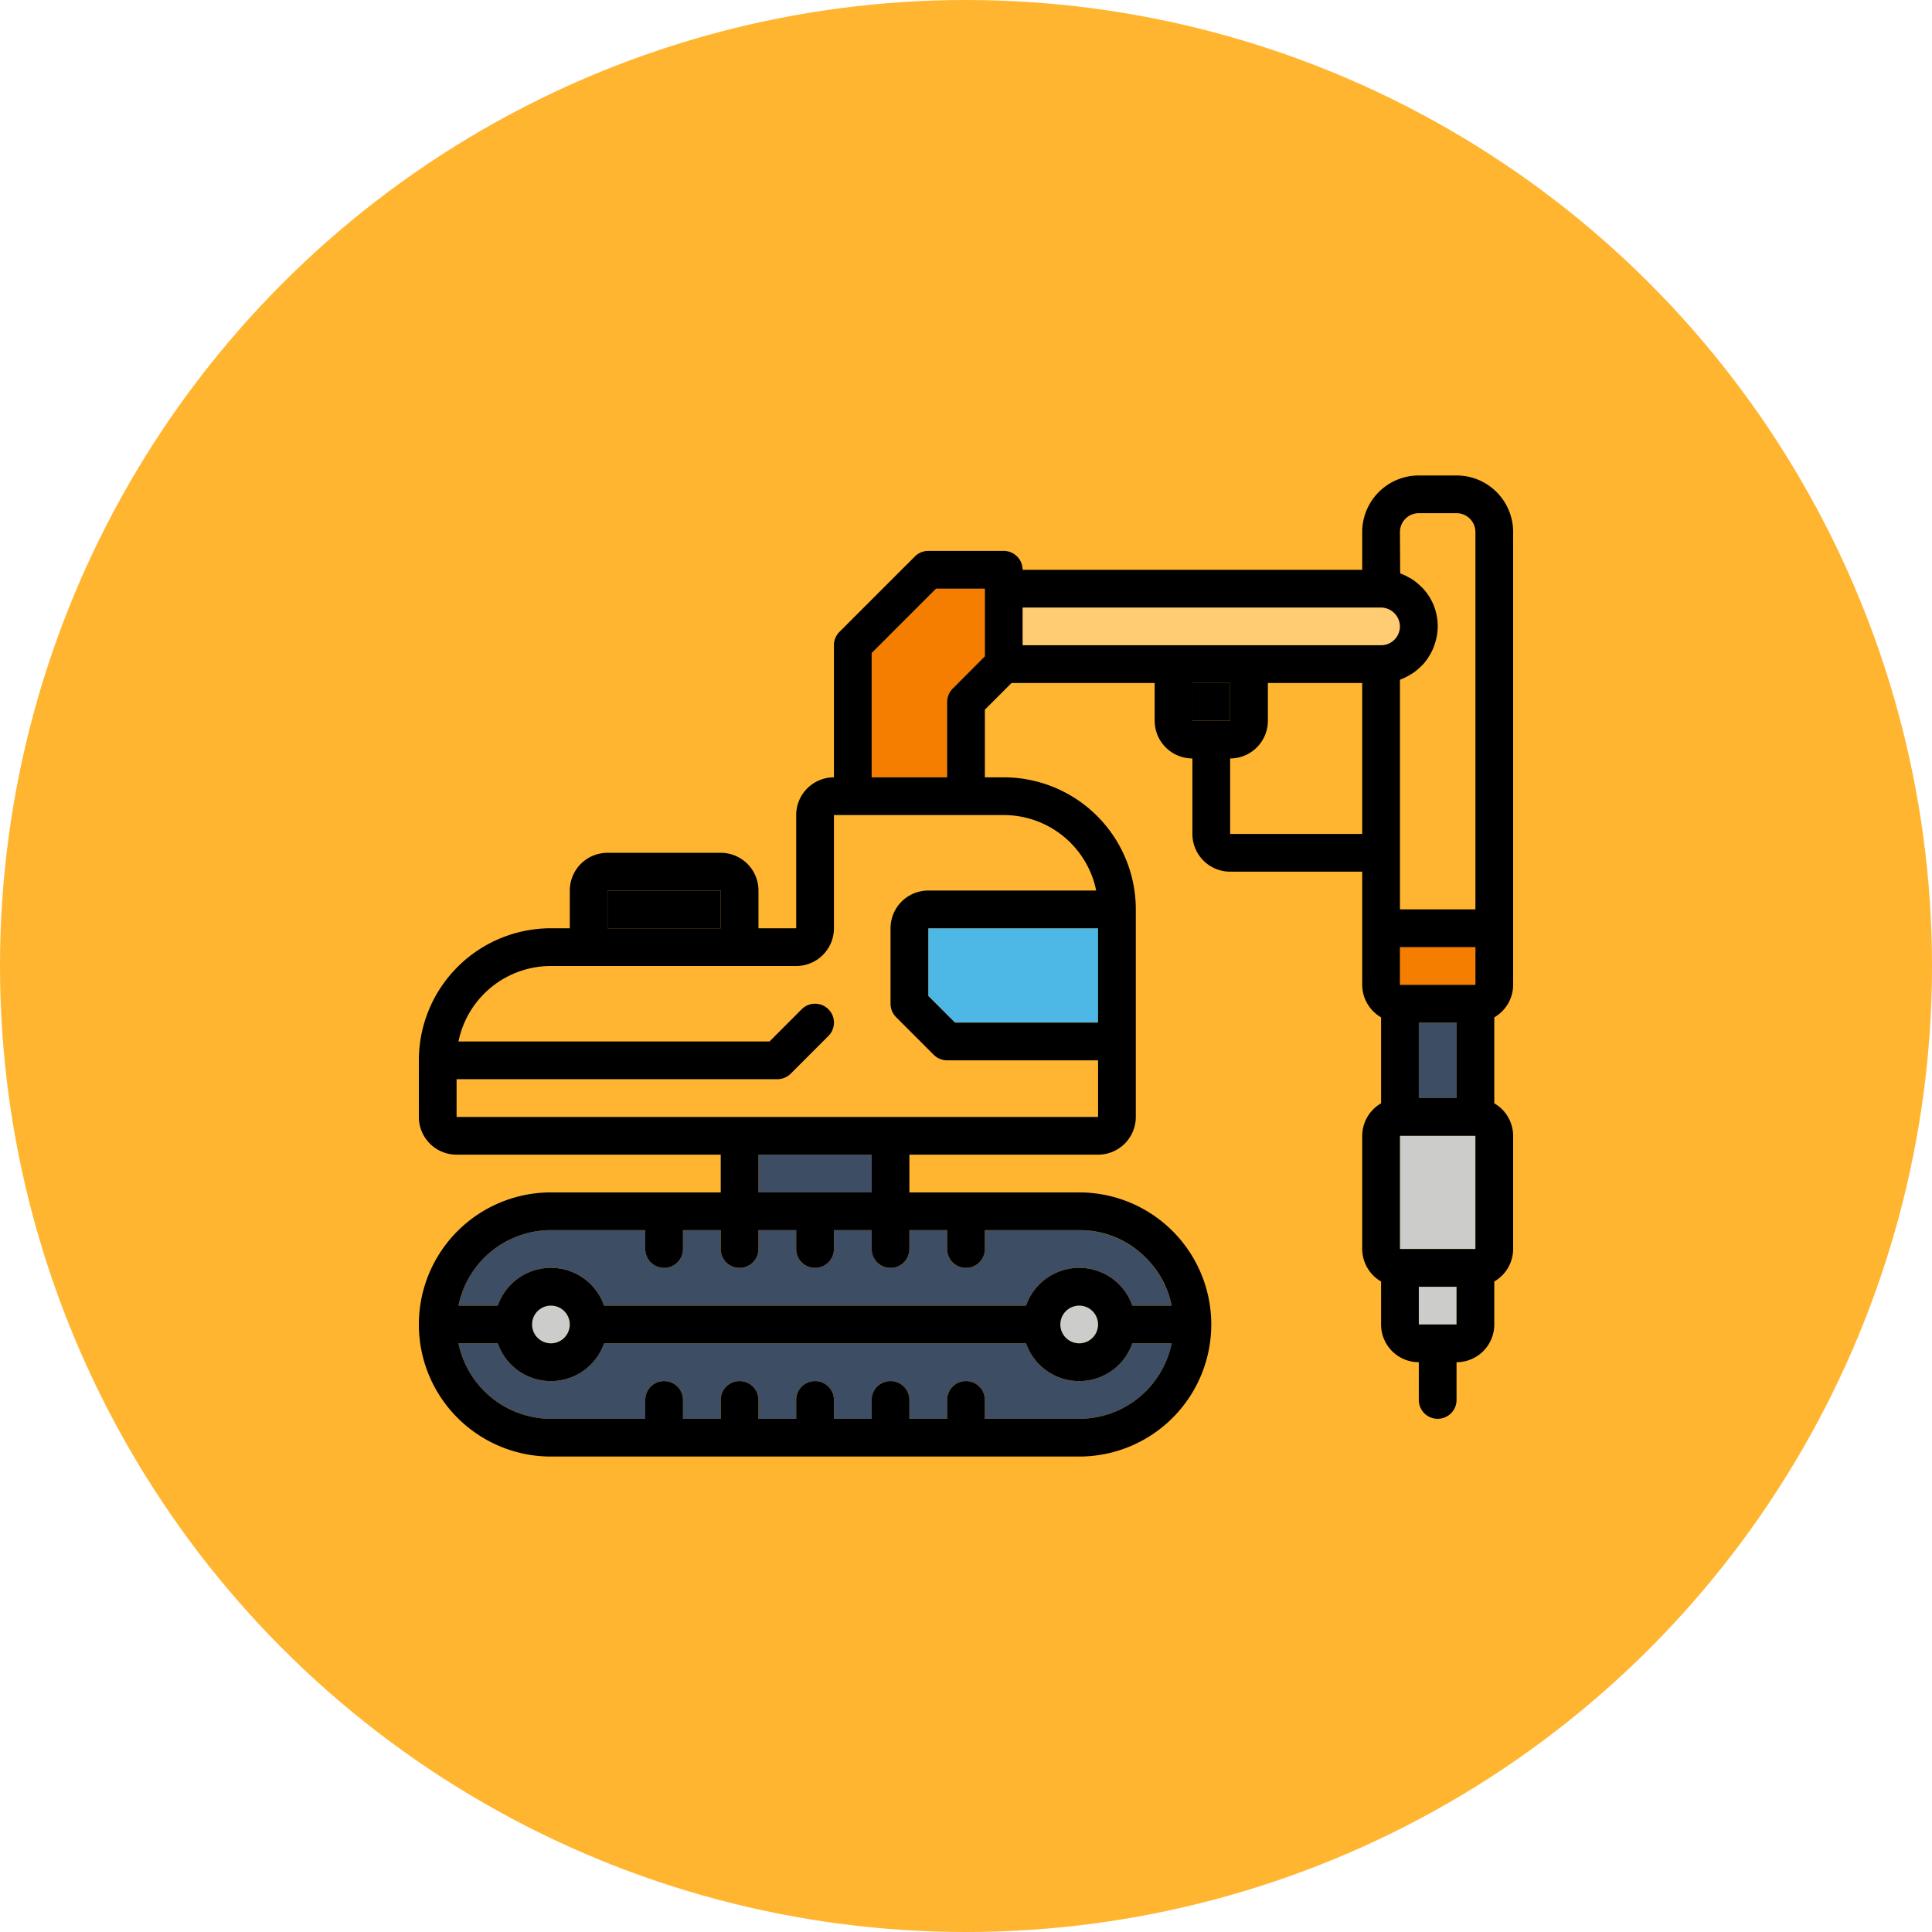 <svg viewBox="0 0 512 512" xmlns="http://www.w3.org/2000/svg"><circle cx="256" cy="256" fill="#ffb530" r="256"/><circle cx="286" cy="351" fill="#ccccca" r="5"/><path d="m300.08 346h10.42a25.08 25.08 0 0 0 -24.5-20h-25v5a5 5 0 0 1 -10 0v-5h-10v5a5 5 0 0 1 -10 0v-5h-10v5a5 5 0 0 1 -10 0v-5h-10v5a5 5 0 0 1 -10 0v-5h-10v5a5 5 0 0 1 -10 0v-5h-25a25 25 0 0 0 -24.5 20h10.42a14.91 14.91 0 0 1 28.16 0h111.84a14.91 14.91 0 0 1 28.16 0z" fill="#3d4d63"/><circle cx="146" cy="351" fill="#ccccca" r="5"/><path d="m251 186a5 5 0 0 1 1.46-3.54l8.54-8.53v-17.93h-12.93l-17.07 17.07v32.93h20z" fill="#f57e00"/><path d="m201 306h30v10h-30z" fill="#3d4d63"/><path d="m286 376a25 25 0 0 0 24.5-20h-10.42a14.91 14.91 0 0 1 -28.16 0h-111.84a14.91 14.91 0 0 1 -28.16 0h-10.42a25.07 25.07 0 0 0 24.5 20h25v-5a5 5 0 0 1 10 0v5h10v-5a5 5 0 0 1 10 0v5h10v-5a5 5 0 0 1 10 0v5h10v-5a5 5 0 0 1 10 0v5h10v-5a5 5 0 0 1 10 0v5z" fill="#3d4d63"/><path d="m161 236h30v10h-30z"/><path d="m209.54 284.54a5 5 0 0 1 -3.54 1.46h-85v10h170v-15h-40a5 5 0 0 1 -3.54-1.46l-10-10a5 5 0 0 1 -1.46-3.54v-20a10 10 0 0 1 10-10h44.5a25 25 0 0 0 -24.5-20h-45v30a10 10 0 0 1 -10 10h-65a25 25 0 0 0 -24.5 20h82.43l8.53-8.54a5 5 0 0 1 7.08 7.08z" fill="#ffb531"/><path d="m376 341h10v10h-10z" fill="#ccccca"/><path d="m371 251h20v10h-20z" fill="#f57e00"/><path d="m386 136h-10a5 5 0 0 0 -5 5v10.88c.12.05.23.13.35.17a14.67 14.67 0 0 1 1.87.91c.31.17.63.31.92.5a15.33 15.33 0 0 1 2.26 1.83c.06.06.13.09.19.16a14.65 14.65 0 0 1 4.08 13.29c0 .28-.13.55-.19.82a14.45 14.45 0 0 1 -.57 1.8c-.11.28-.22.56-.34.84a15.33 15.33 0 0 1 -.92 1.69c-.13.2-.24.42-.38.62a14 14 0 0 1 -1.67 2c-.1.11-.23.2-.34.3a13.75 13.75 0 0 1 -1.67 1.38 7.61 7.61 0 0 1 -.73.47 13.73 13.73 0 0 1 -1.6.87c-.28.13-.54.26-.82.37s-.33.15-.5.22v60.88h20v-100a5 5 0 0 0 -4.94-5z" fill="#ffb531"/><path d="m246 263.93 7.07 7.07h37.93v-25h-45z" fill="#4db7e5"/><path d="m376 271h10v20h-10z" fill="#3d4d63"/><path d="m371 301h20v30h-20z" fill="#ccccca"/><path d="m316 181h10v10h-10z"/><path d="m371 166a5.07 5.07 0 0 0 -5-5h-95v10h95a5 5 0 0 0 5-5z" fill="#ffcb73"/><path d="m386 126h-10a15 15 0 0 0 -15 15v10h-90a5 5 0 0 0 -5-5h-20a5 5 0 0 0 -3.54 1.46l-20 20a5 5 0 0 0 -1.46 3.54v35a10 10 0 0 0 -10 10v30h-10v-10a10 10 0 0 0 -10-10h-30a10 10 0 0 0 -10 10v10h-5a35 35 0 0 0 -35 35v15a10 10 0 0 0 10 10h70v10h-45a35 35 0 0 0 0 70h140a35 35 0 0 0 0-70h-45v-10h50a10 10 0 0 0 10-10v-55a35 35 0 0 0 -35-35h-5v-17.93l7.07-7.07h37.93v10a10 10 0 0 0 10 10v20a10 10 0 0 0 10 10h35v30a10 10 0 0 0 5 8.61v22.78a10 10 0 0 0 -5 8.61v30a10 10 0 0 0 5 8.61v11.39a10 10 0 0 0 10 10v10a5 5 0 0 0 10 0v-10a10 10 0 0 0 10-10v-11.39a10 10 0 0 0 5-8.61v-30a10 10 0 0 0 -5-8.61v-22.78a10 10 0 0 0 5-8.61v-120a15 15 0 0 0 -15-15zm-15 15a5 5 0 0 1 5-5h10a5 5 0 0 1 5 5v100h-20v-60.85c.17-.07.32-.16.5-.22s.54-.24.82-.37a13.73 13.73 0 0 0 1.6-.87 7.61 7.61 0 0 0 .73-.47 13.75 13.75 0 0 0 1.67-1.38c.11-.1.24-.19.34-.3a14 14 0 0 0 1.67-2c.14-.2.25-.42.38-.62a15.33 15.33 0 0 0 .92-1.69c.12-.28.23-.56.34-.84a14.45 14.45 0 0 0 .57-1.8c.06-.27.15-.54.19-.82a14.65 14.65 0 0 0 -4.08-13.29c-.06-.07-.13-.1-.19-.16a15.33 15.33 0 0 0 -2.26-1.83c-.29-.19-.61-.33-.92-.5a14.67 14.67 0 0 0 -1.87-.91c-.12 0-.23-.12-.35-.17zm20 120h-20v-10h20zm0 70h-20v-30h20zm-5-40h-10v-20h10zm-225-55h30v10h-30zm125 140h-25v-5a5 5 0 0 0 -10 0v5h-10v-5a5 5 0 0 0 -10 0v5h-10v-5a5 5 0 0 0 -10 0v5h-10v-5a5 5 0 0 0 -10 0v5h-10v-5a5 5 0 0 0 -10 0v5h-25a25.07 25.07 0 0 1 -24.5-20h10.42a14.91 14.91 0 0 0 28.16 0h111.84a14.91 14.91 0 0 0 28.16 0h10.42a25 25 0 0 1 -24.5 20zm-145-25a5 5 0 1 1 5 5 5 5 0 0 1 -5-5zm140 0a5 5 0 1 1 5 5 5 5 0 0 1 -5-5zm22.68-17.65a24.58 24.58 0 0 1 6.82 12.65h-10.42a14.91 14.91 0 0 0 -28.16 0h-111.84a14.91 14.91 0 0 0 -28.16 0h-10.42a25 25 0 0 1 24.5-20h25v5a5 5 0 0 0 10 0v-5h10v5a5 5 0 0 0 10 0v-5h10v5a5 5 0 0 0 10 0v-5h10v5a5 5 0 0 0 10 0v-5h10v5a5 5 0 0 0 10 0v-5h25a24.67 24.67 0 0 1 17.68 7.35zm-72.68-17.35h-30v-10h30zm60-45h-37.93l-7.07-7.07v-17.93h45zm-.5-35h-44.5a10 10 0 0 0 -10 10v20a5 5 0 0 0 1.46 3.54l10 10a5 5 0 0 0 3.54 1.46h40v15h-170v-10h85a5 5 0 0 0 3.54-1.46l10-10a5 5 0 0 0 -7.08-7.08l-8.53 8.54h-82.43a25 25 0 0 1 24.5-20h65a10 10 0 0 0 10-10v-30h45a25 25 0 0 1 24.5 20zm-38-53.54a5 5 0 0 0 -1.5 3.54v20h-20v-32.93l17.07-17.07h12.93v17.93zm18.5-21.46h95a5.07 5.07 0 0 1 5 5 5 5 0 0 1 -5 5h-95zm55 20v10h-10v-10zm0 40v-20a10 10 0 0 0 10-10v-10h25v40zm60 130h-10v-10h10z"/></svg>